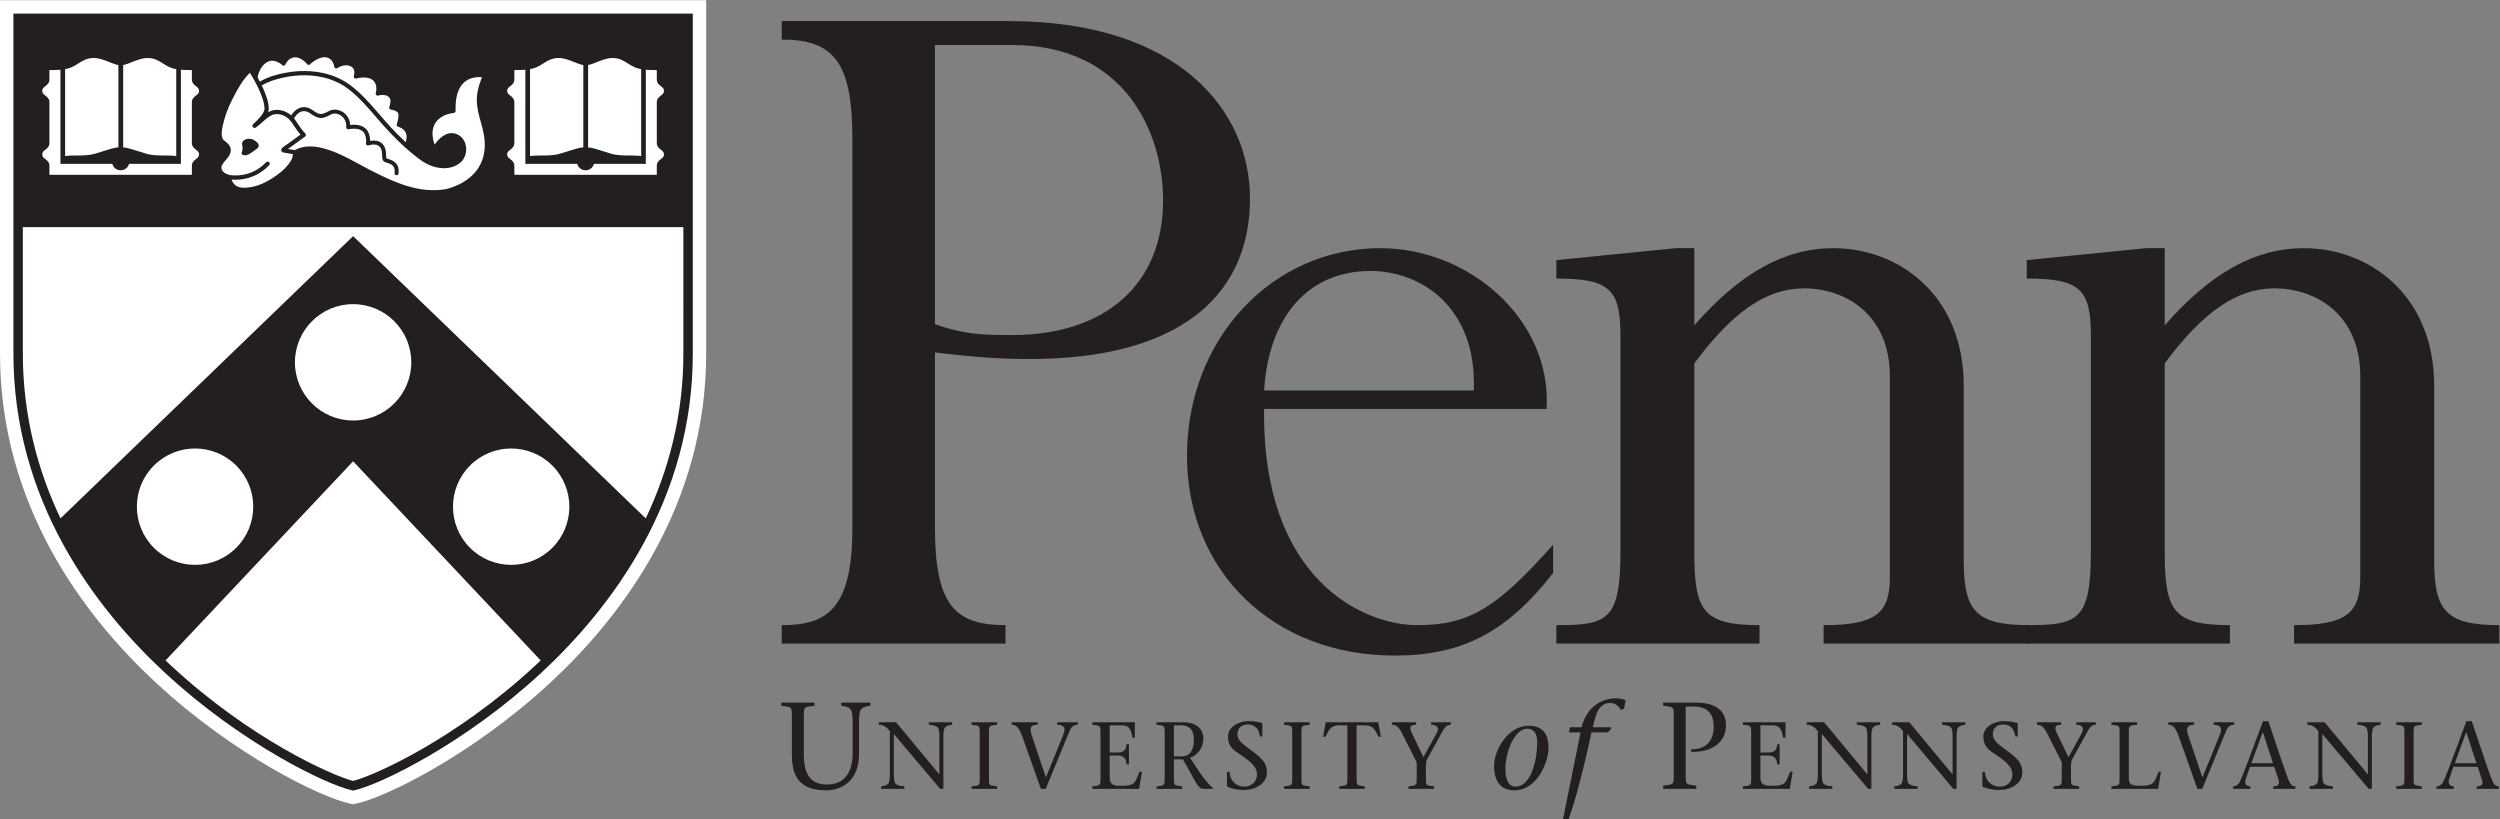 <?xml version="1.0" encoding="UTF-8" standalone="no"?>
<svg
   xmlns:dc="http://purl.org/dc/elements/1.1/"
   xmlns:cc="http://creativecommons.org/ns#"
   xmlns:rdf="http://www.w3.org/1999/02/22-rdf-syntax-ns#"
   xmlns:svg="http://www.w3.org/2000/svg"
   xmlns="http://www.w3.org/2000/svg"
   xmlns:sodipodi="http://sodipodi.sourceforge.net/DTD/sodipodi-0.dtd"
   xmlns:inkscape="http://www.inkscape.org/namespaces/inkscape"
   version="1.1"
   id="svg2"
   xml:space="preserve"
   width="750.051"
   height="245.805"
   viewBox="0 0 750.051 245.805"
   sodipodi:docname="UniversityofPennsylvania_FullLogo_CMYK_mono.ai"><rect x="0" y="0" width="750.051" height="245.805" fill="#808080" stroke="none"/><defs
     id="defs6"><clipPath
       clipPathUnits="userSpaceOnUse"
       id="clipPath18"><path
         d="M 0,184.354 H 562.538 V 0 H 0 Z"
         id="path16" /></clipPath></defs><sodipodi:namedview
     pagecolor="#ffffff"
     bordercolor="#666666"
     borderopacity="1"
     objecttolerance="10"
     gridtolerance="10"
     guidetolerance="10"
     inkscape:pageopacity="0"
     inkscape:pageshadow="2"
     inkscape:window-width="640"
     inkscape:window-height="480"
     id="namedview4" /><g
     id="g10"
     inkscape:groupmode="layer"
     inkscape:label="UniversityofPennsylvania_FullLogo_CMYK_mono"
     transform="matrix(1.333,0,0,-1.333,0,245.805)"><g
       id="g12"><g
         id="g14"
         clip-path="url(#clipPath18)"><g
           id="g20"
           transform="translate(210.425,65.948)"><path
             d="m 0,0 c 0,-17.36 4.157,-22.25 15.894,-22.25 v -4.159 h -50.372 v 4.159 c 9.782,0 15.895,3.18 15.895,21.763 v 87.782 c 0,17.118 -4.157,22.252 -15.895,22.252 v 4.158 h 51.105 c 38.637,0 54.285,-20.54 54.285,-39.858 0,-23.23 -17.606,-36.19 -49.394,-36.19 -6.113,0 -11.248,0.245 -21.518,1.468 z m 0,45.482 c 6.358,-2.2 10.026,-2.445 17.361,-2.445 20.785,0 33.991,11.248 33.991,30.321 0,14.916 -8.316,34.967 -33.991,34.967 H 0 Z"
             style="fill:#231f20;fill-opacity:1;fill-rule:nonzero;stroke:none"
             id="path22" /></g><g
           id="g24"
           transform="translate(284.515,92.357)"><path
             d="m 0,0 c -0.488,-38.881 22.742,-48.659 34.479,-48.659 11.984,0 18.095,4.154 30.568,18.096 v -6.36 c -10.515,-13.45 -20.541,-18.583 -35.701,-18.583 -27.145,0 -46.705,18.826 -46.705,44.992 0,26.163 19.072,46.704 43.524,46.704 C 46.218,36.19 64.801,20.051 63.579,0 Z M 47.192,4.158 C 47.929,23.23 34.97,31.055 23.964,31.055 9.54,31.055 0.979,20.295 0,4.158 Z"
             style="fill:#231f20;fill-opacity:1;fill-rule:nonzero;stroke:none"
             id="path26" /></g><g
           id="g28"
           transform="translate(441.984,58.37)"><path
             d="m 0,0 c 0,-11.249 2.451,-14.672 14.674,-14.672 v -4.159 h -46.216 v 4.159 c 11.737,0 14.917,2.689 14.917,10.758 v 45.238 c 0,13.937 -10.026,19.805 -19.319,19.805 -8.555,0 -16.137,-5.378 -24.694,-16.871 V 1.954 c 0,-13.203 1.708,-16.626 14.672,-16.626 v -4.159 h -45.727 v 4.159 c 11.493,0 14.427,0.979 14.427,16.626 v 48.661 c 0,10.514 -2.691,12.716 -14.427,12.716 v 4.156 l 26.896,2.69 h 4.159 V 52.815 c 10.27,11.738 20.296,17.362 31.299,17.362 C -14.91,70.177 0,59.907 0,39.123 Z"
             style="fill:#231f20;fill-opacity:1;fill-rule:nonzero;stroke:none"
             id="path30" /></g><g
           id="g32"
           transform="translate(547.866,58.37)"><path
             d="m 0,0 c 0,-11.249 2.444,-14.672 14.671,-14.672 v -4.159 h -46.214 v 4.159 c 11.735,0 14.911,2.689 14.911,10.758 v 45.238 c 0,13.937 -10.022,19.805 -19.312,19.805 -8.562,0 -16.14,-5.378 -24.701,-16.871 V 1.954 c 0,-13.203 1.715,-16.626 14.672,-16.626 v -4.159 H -91.7 v 4.159 c 11.493,0 14.43,0.979 14.43,16.626 v 48.661 c 0,10.514 -2.689,12.716 -14.43,12.716 v 4.156 l 26.9,2.69 h 4.155 V 52.815 c 10.27,11.738 20.298,17.362 31.299,17.362 C -14.917,70.177 0,59.907 0,39.123 Z"
             style="fill:#231f20;fill-opacity:1;fill-rule:nonzero;stroke:none"
             id="path34" /></g><g
           id="g36"
           transform="translate(180.917,14.674)"><path
             d="m 0,0 c 0,-3.882 1.054,-6.851 5.188,-6.851 3.8,0 5.798,2.552 5.798,6.992 v 7.71 c 0,0.582 -0.112,1.052 -0.168,1.499 -0.138,0.999 -1.081,1.387 -2.384,1.523 v 0.724 H 14.98 V 10.873 C 13.648,10.737 12.732,10.349 12.594,9.35 12.539,8.903 12.428,8.433 12.428,7.851 V 0.029 c 0,-5.963 -3.801,-8.185 -7.379,-8.185 -5.909,0 -7.739,2.999 -7.739,8.015 v 8.268 c 0,2.581 0.111,2.441 -2.387,2.746 v 0.724 H 2.386 V 10.873 C -0.111,10.568 0,10.708 0,8.127 Z"
             style="fill:#231f20;fill-opacity:1;fill-rule:nonzero;stroke:none"
             id="path38" /></g><g
           id="g40"
           transform="translate(211.602,6.853)"><path
             d="M 0,0 C -3.404,4.022 -6.936,8.238 -10.424,12.348 V 2.887 c 0,-0.447 0.086,-0.81 0.128,-1.153 0.107,-0.772 0.835,-1.073 2.248,-1.176 V 0 h -5.245 v 0.558 c 1.028,0.103 1.734,0.404 1.841,1.176 0.043,0.343 0.129,0.706 0.129,1.153 v 10.085 c -0.6,0.767 -1.263,1.453 -2.483,1.453 v 0.557 h 3.895 c 3.189,-3.874 6.507,-7.813 9.696,-11.686 h 0.042 v 8.796 c 0,0.45 -0.085,0.813 -0.127,1.156 -0.108,0.773 -0.835,1.069 -2.248,1.177 v 0.557 H 2.696 V 14.425 C 1.689,14.317 0.962,14.021 0.856,13.248 0.812,12.905 0.728,12.542 0.728,12.092 V 0 Z"
             style="fill:#231f20;fill-opacity:1;fill-rule:nonzero;stroke:none"
             id="path42" /></g><g
           id="g44"
           transform="translate(222.583,9.529)"><path
             d="m 0,0 c 0,-1.99 -0.086,-1.883 1.84,-2.118 v -0.558 h -5.758 v 0.558 c 1.926,0.235 1.842,0.128 1.842,2.118 v 9.631 c 0,1.99 0.084,1.883 -1.842,2.118 v 0.558 H 1.84 V 11.749 C -0.086,11.514 0,11.621 0,9.631 Z"
             style="fill:#231f20;fill-opacity:1;fill-rule:nonzero;stroke:none"
             id="path46" /></g><g
           id="g48"
           transform="translate(233.542,21.278)"><path
             d="m 0,0 c -1.178,0 -2.034,-0.343 -1.328,-2.396 0.835,-2.527 2.077,-6.206 3.191,-9.46 1.367,3.275 2.675,6.57 4.002,9.845 C 6.4,-0.665 5.844,0 4.387,0 V 0.558 H 9.011 V 0 C 8.39,0 7.684,-0.215 7.233,-1.284 5.436,-5.67 3.618,-10.039 1.818,-14.425 H 0.727 c -1.304,3.7 -2.761,7.834 -4.066,11.472 C -4.131,-0.665 -4.795,0 -5.821,0 V 0.558 H 0 Z"
             style="fill:#231f20;fill-opacity:1;fill-rule:nonzero;stroke:none"
             id="path50" /></g><g
           id="g52"
           transform="translate(245.849,7.411)"><path
             d="m 0,0 c 1.926,0.235 1.839,0.128 1.839,2.118 v 9.631 c 0,1.99 0.087,1.883 -1.839,2.118 v 0.558 H 9.567 V 10.977 H 9.012 C 8.796,12.563 8.369,13.739 6.827,13.739 H 3.916 v -6.12 h 1.799 c 1.349,0 1.927,0.532 1.969,1.862 H 8.24 V 4.923 H 7.684 C 7.642,6.182 7.149,6.934 5.715,6.934 H 3.916 v -4.84 c 0,-1.818 0.835,-1.966 2.761,-1.966 3.104,0 2.954,0.875 3.939,3.167 h 0.556 L 10.53,-0.558 H 0 Z"
             style="fill:#231f20;fill-opacity:1;fill-rule:nonzero;stroke:none"
             id="path54" /></g><g
           id="g56"
           transform="translate(260.297,21.835)"><path
             d="m 0,0 h 6.229 c 2.161,0 4.324,-1.136 4.324,-3.639 0,-2.205 -1.349,-3.724 -2.996,-4.369 l 2.097,-3.187 c 1.07,-1.562 2.269,-3.061 3.015,-3.511 v -0.276 h -2.203 c -1.262,0 -1.947,2.333 -4.537,6.636 H 3.916 v -3.961 c 0,-1.99 -0.085,-1.882 1.841,-2.118 v -0.557 H 0 v 0.557 c 1.926,0.236 1.839,0.128 1.839,2.118 v 9.631 c 0,1.99 0.087,1.883 -1.839,2.118 z m 3.916,-7.665 h 1.778 c 1.863,0 2.719,1.413 2.719,3.832 0,2.334 -1.286,3.147 -2.848,3.147 H 3.916 Z"
             style="fill:#231f20;fill-opacity:1;fill-rule:nonzero;stroke:none"
             id="path58" /></g><g
           id="g60"
           transform="translate(283.565,18.647)"><path
             d="m 0,0 c -0.173,1.495 -0.987,2.697 -2.698,2.697 -1.243,0 -2.355,-0.644 -2.355,-2.226 0,-1.499 1.499,-2.4 3.64,-4.006 2.267,-1.689 2.995,-2.778 2.995,-4.559 0,-2.544 -2.612,-3.956 -5.181,-3.956 -1.368,0 -2.546,0.256 -3.658,0.682 -0.086,0.045 -0.152,0.132 -0.152,0.301 v 3.081 h 0.558 c 0.235,-2.375 1.798,-3.317 3.447,-3.317 1.52,0 2.759,1.157 2.759,2.718 0,1.392 -0.749,2.527 -3.96,4.646 -1.155,0.772 -2.588,1.606 -2.588,3.939 0,1.925 2.14,3.444 4.601,3.444 0.92,0 2.141,-0.107 2.996,-0.404 C 0.533,2.994 0.552,2.912 0.552,2.805 V 0 Z"
             style="fill:#231f20;fill-opacity:1;fill-rule:nonzero;stroke:none"
             id="path62" /></g><g
           id="g64"
           transform="translate(292.919,9.529)"><path
             d="m 0,0 c 0,-1.99 -0.089,-1.883 1.838,-2.118 v -0.558 h -5.757 v 0.558 c 1.928,0.235 1.841,0.128 1.841,2.118 v 9.631 c 0,1.99 0.087,1.883 -1.841,2.118 v 0.558 H 1.838 V 11.749 C -0.089,11.514 0,11.621 0,9.631 Z"
             style="fill:#231f20;fill-opacity:1;fill-rule:nonzero;stroke:none"
             id="path66" /></g><g
           id="g68"
           transform="translate(305.333,9.529)"><path
             d="M 0,0 C 0,-1.99 -0.087,-1.883 1.842,-2.118 V -2.676 H -3.92 v 0.558 c 1.928,0.235 1.841,0.128 1.841,2.118 v 11.621 h -1.924 c -1.862,0 -2.292,-1.177 -2.998,-2.59 h -0.537 l 0.579,3.276 H 4.88 L 5.459,9.031 H 4.922 c -0.706,1.413 -1.135,2.59 -2.998,2.59 H 0 Z"
             style="fill:#231f20;fill-opacity:1;fill-rule:nonzero;stroke:none"
             id="path70" /></g><g
           id="g72"
           transform="translate(317.019,7.411)"><path
             d="m 0,0 c 1.925,0.235 1.842,0.128 1.842,2.118 v 3.296 l -3.301,6.528 c -0.704,1.392 -1.304,1.925 -2.287,1.925 v 0.558 h 5.457 v -0.558 c -1.624,0 -1.476,-0.813 -0.943,-1.925 L 3.362,6.57 6.313,11.942 c 0.728,1.306 0.043,1.925 -1.221,1.925 v 0.558 h 4.41 v -0.558 c -0.598,0 -1.178,-0.276 -1.755,-1.304 L 4.176,6.079 C 3.961,5.649 3.916,5.051 3.916,4.514 V 2.118 C 3.916,0.128 3.832,0.235 5.758,0 V -0.558 H 0 Z"
             style="fill:#231f20;fill-opacity:1;fill-rule:nonzero;stroke:none"
             id="path74" /></g><g
           id="g76"
           transform="translate(336.266,11.982)"><path
             d="m 0,0 c 0,3.634 3.136,9.073 7.769,9.073 3.691,0 4.493,-2.499 4.493,-4.993 0,-3.052 -2.441,-9.544 -7.739,-9.544 C 0.971,-5.464 0,-2.605 0,0 m 9.71,5.41 c 0,2.887 -1.747,2.998 -2.189,2.998 -2.998,0 -4.968,-5.381 -4.968,-8.99 0,-1.441 0.254,-4.047 2.304,-4.047 3.164,0 4.853,5.215 4.853,10.039"
             style="fill:#231f20;fill-opacity:1;fill-rule:nonzero;stroke:none"
             id="path78" /></g><g
           id="g80"
           transform="translate(362.482,20.138)"><path
             d="m 0,0 -0.666,-0.582 h -3.633 c -1.359,-6.6 -3.582,-15.396 -5.159,-19.612 h -1.252 l 3.969,19.612 h -2.634 l 0.247,1.164 h 2.611 c 1.47,5.909 6.352,6.521 7.517,6.521 0.634,0 1.968,-0.112 2.385,-0.499 L 3.051,4.773 2.357,4.439 C 1.971,5.187 1.082,6.05 -0.083,6.05 -1.747,6.05 -2.994,4.91 -3.664,1.916 L -3.965,0.582 h 4.076 z"
             style="fill:#231f20;fill-opacity:1;fill-rule:nonzero;stroke:none"
             id="path82" /></g><g
           id="g84"
           transform="translate(379.405,10.318)"><path
             d="M 0,0 C 0,-2.577 -0.111,-2.44 2.383,-2.746 V -3.465 H -5.08 v 0.719 c 2.499,0.306 2.387,0.169 2.387,2.746 v 12.483 c 0,2.581 0.112,2.442 -2.387,2.746 v 0.724 h 7.268 c 4.606,0 6.88,-1.83 6.88,-5.162 0,-3.994 -3.604,-6.157 -7.85,-5.906 v 0.553 c 3.469,-0.053 5.075,2.024 5.075,5.076 0,3.109 -1.495,4.55 -4.604,4.55 H 0 Z"
             style="fill:#231f20;fill-opacity:1;fill-rule:nonzero;stroke:none"
             id="path86" /></g><g
           id="g88"
           transform="translate(392.297,7.411)"><path
             d="m 0,0 c 1.931,0.235 1.844,0.128 1.844,2.118 v 9.631 c 0,1.99 0.087,1.883 -1.844,2.118 v 0.558 H 9.569 V 10.977 H 9.012 C 8.798,12.563 8.371,13.739 6.831,13.739 H 3.92 v -6.12 h 1.797 c 1.349,0 1.929,0.532 1.969,1.862 H 8.244 V 4.923 H 7.686 C 7.646,6.182 7.148,6.934 5.717,6.934 H 3.92 v -4.84 c 0,-1.818 0.835,-1.966 2.76,-1.966 3.103,0 2.955,0.875 3.938,3.167 h 0.559 L 10.531,-0.558 H 0 Z"
             style="fill:#231f20;fill-opacity:1;fill-rule:nonzero;stroke:none"
             id="path90" /></g><g
           id="g92"
           transform="translate(420.467,6.853)"><path
             d="M 0,0 C -3.404,4.022 -6.936,8.238 -10.424,12.348 V 2.887 c 0,-0.447 0.087,-0.81 0.129,-1.153 0.106,-0.772 0.833,-1.073 2.245,-1.176 V 0 h -5.239 v 0.558 c 1.023,0.103 1.729,0.404 1.838,1.176 0.044,0.343 0.126,0.706 0.126,1.153 v 10.085 c -0.598,0.767 -1.258,1.453 -2.482,1.453 v 0.557 h 3.895 C -6.72,11.108 -3.404,7.169 -0.216,3.296 h 0.047 v 8.796 c 0,0.45 -0.087,0.813 -0.129,1.156 -0.108,0.773 -0.834,1.069 -2.25,1.177 v 0.557 H 2.695 V 14.425 C 1.693,14.317 0.962,14.021 0.858,13.248 0.812,12.905 0.725,12.542 0.725,12.092 V 0 Z"
             style="fill:#231f20;fill-opacity:1;fill-rule:nonzero;stroke:none"
             id="path94" /></g><g
           id="g96"
           transform="translate(439.644,6.853)"><path
             d="M 0,0 C -3.401,4.022 -6.933,8.238 -10.424,12.348 V 2.887 c 0,-0.447 0.087,-0.81 0.129,-1.153 0.108,-0.772 0.834,-1.073 2.246,-1.176 V 0 h -5.239 v 0.558 c 1.023,0.103 1.729,0.404 1.837,1.176 0.047,0.343 0.129,0.706 0.129,1.153 v 10.085 c -0.601,0.767 -1.26,1.453 -2.483,1.453 v 0.557 h 3.896 c 3.19,-3.874 6.508,-7.813 9.694,-11.686 h 0.046 v 8.796 c 0,0.45 -0.087,0.813 -0.129,1.156 -0.105,0.773 -0.833,1.069 -2.25,1.177 v 0.557 H 2.696 V 14.425 C 1.694,14.317 0.963,14.021 0.858,13.248 0.814,12.905 0.728,12.542 0.728,12.092 V 0 Z"
             style="fill:#231f20;fill-opacity:1;fill-rule:nonzero;stroke:none"
             id="path98" /></g><g
           id="g100"
           transform="translate(453.578,18.647)"><path
             d="m 0,0 c -0.17,1.495 -0.983,2.697 -2.698,2.697 -1.238,0 -2.354,-0.644 -2.354,-2.226 0,-1.499 1.499,-2.4 3.639,-4.006 2.271,-1.689 2.998,-2.778 2.998,-4.559 0,-2.544 -2.608,-3.956 -5.178,-3.956 -1.372,0 -2.548,0.256 -3.664,0.682 -0.083,0.045 -0.148,0.132 -0.148,0.301 v 3.081 h 0.558 c 0.235,-2.375 1.795,-3.317 3.445,-3.317 1.517,0 2.76,1.157 2.76,2.718 0,1.392 -0.746,2.527 -3.96,4.646 -1.156,0.772 -2.589,1.606 -2.589,3.939 0,1.925 2.139,3.444 4.6,3.444 0.922,0 2.145,-0.107 2.998,-0.404 C 0.536,2.994 0.558,2.912 0.558,2.805 V 0 Z"
             style="fill:#231f20;fill-opacity:1;fill-rule:nonzero;stroke:none"
             id="path102" /></g><g
           id="g104"
           transform="translate(462.204,7.411)"><path
             d="m 0,0 c 1.929,0.235 1.842,0.128 1.842,2.118 v 3.296 l -3.296,6.528 c -0.707,1.392 -1.305,1.925 -2.292,1.925 v 0.558 h 5.461 v -0.558 c -1.628,0 -1.48,-0.813 -0.944,-1.925 L 3.362,6.57 6.313,11.942 c 0.728,1.306 0.047,1.925 -1.217,1.925 v 0.558 h 4.411 v -0.558 c -0.603,0 -1.183,-0.276 -1.755,-1.304 L 4.176,6.079 C 3.96,5.649 3.918,5.051 3.918,4.514 V 2.118 C 3.918,0.128 3.831,0.235 5.758,0 V -0.558 H 0 Z"
             style="fill:#231f20;fill-opacity:1;fill-rule:nonzero;stroke:none"
             id="path106" /></g><g
           id="g108"
           transform="translate(475.216,7.411)"><path
             d="m 0,0 c 1.929,0.235 1.842,0.128 1.842,2.118 v 9.631 c 0,1.99 0.087,1.883 -1.842,2.118 v 0.558 H 5.762 V 13.867 C 3.834,13.632 3.92,13.739 3.92,11.749 V 1.775 c 0,-1.499 0.833,-1.647 2.738,-1.647 3.105,0 2.978,0.875 3.961,3.167 h 0.537 L 10.511,-0.558 H 0 Z"
             style="fill:#231f20;fill-opacity:1;fill-rule:nonzero;stroke:none"
             id="path110" /></g><g
           id="g112"
           transform="translate(493.842,21.278)"><path
             d="m 0,0 c -1.178,0 -2.036,-0.343 -1.33,-2.396 0.837,-2.527 2.076,-6.206 3.192,-9.46 1.367,3.275 2.675,6.57 4.001,9.845 C 6.4,-0.665 5.844,0 4.385,0 V 0.558 H 9.012 V 0 C 8.392,0 7.682,-0.215 7.235,-1.284 5.434,-5.67 3.617,-10.039 1.816,-14.425 H 0.728 c -1.307,3.7 -2.764,7.834 -4.069,11.472 C -4.134,-0.665 -4.796,0 -5.823,0 V 0.558 H 0 Z"
             style="fill:#231f20;fill-opacity:1;fill-rule:nonzero;stroke:none"
             id="path114" /></g><g
           id="g116"
           transform="translate(506.403,11.817)"><path
             d="m 0,0 -0.983,-2.866 c -0.28,-0.834 0.129,-1.54 1.07,-1.54 v -0.558 h -3.896 v 0.558 c 0.58,0 1.2,0.363 1.542,1.069 0.922,1.883 3.423,8.883 5.2,13.611 H 4.134 C 5.588,5.972 7.772,-0.619 8.5,-2.523 8.969,-3.726 9.313,-4.406 10.233,-4.406 V -4.964 H 5.245 v 0.558 c 1.35,0 1.479,0.706 1.136,1.647 L 5.459,0 Z M 5.182,0.813 2.911,7.771 H 2.871 L 0.323,0.813 Z"
             style="fill:#231f20;fill-opacity:1;fill-rule:nonzero;stroke:none"
             id="path118" /></g><g
           id="g120"
           transform="translate(533.118,6.853)"><path
             d="M 0,0 C -3.402,4.022 -6.937,8.238 -10.424,12.348 V 2.887 c 0,-0.447 0.082,-0.81 0.129,-1.153 0.107,-0.772 0.833,-1.073 2.245,-1.176 V 0 h -5.243 v 0.558 c 1.027,0.103 1.733,0.404 1.842,1.176 0.042,0.343 0.129,0.706 0.129,1.153 v 10.085 c -0.601,0.767 -1.265,1.453 -2.483,1.453 v 0.557 h 3.895 c 3.186,-3.874 6.508,-7.813 9.694,-11.686 h 0.042 v 8.796 c 0,0.45 -0.082,0.813 -0.129,1.156 -0.105,0.773 -0.833,1.069 -2.245,1.177 v 0.557 H 2.696 V 14.425 C 1.689,14.317 0.962,14.021 0.854,13.248 0.814,12.905 0.728,12.542 0.728,12.092 V 0 Z"
             style="fill:#231f20;fill-opacity:1;fill-rule:nonzero;stroke:none"
             id="path122" /></g><g
           id="g124"
           transform="translate(543.239,9.529)"><path
             d="m 0,0 c 0,-1.99 -0.082,-1.883 1.842,-2.118 v -0.558 h -5.755 v 0.558 c 1.924,0.235 1.842,0.128 1.842,2.118 v 9.631 c 0,1.99 0.082,1.883 -1.842,2.118 v 0.558 H 1.842 V 11.749 C -0.082,11.514 0,11.621 0,9.631 Z"
             style="fill:#231f20;fill-opacity:1;fill-rule:nonzero;stroke:none"
             id="path126" /></g><g
           id="g128"
           transform="translate(552.189,11.817)"><path
             d="m 0,0 -0.987,-2.866 c -0.277,-0.834 0.127,-1.54 1.072,-1.54 v -0.558 h -3.897 v 0.558 c 0.578,0 1.197,0.363 1.54,1.069 0.921,1.883 3.427,8.883 5.203,13.611 H 4.13 C 5.587,5.972 7.767,-0.619 8.498,-2.523 8.97,-3.726 9.308,-4.406 10.228,-4.406 V -4.964 H 5.244 v 0.558 c 1.347,0 1.474,0.706 1.131,1.647 L 5.46,0 Z M 5.179,0.813 2.912,7.771 H 2.865 L 0.322,0.813 Z"
             style="fill:#231f20;fill-opacity:1;fill-rule:nonzero;stroke:none"
             id="path130" /></g><g
           id="g132"
           transform="translate(158.943,184.354)"><path
             d="m 0,0 h -158.943 c 0,0 0.001,-78.813 0.001,-79.23 -0.106,-34.491 19.007,-59.471 35.06,-74.355 17.654,-16.367 37.117,-25.805 43.621,-27.222 l 0.789,-0.17 0.797,0.171 c 6.497,1.416 25.959,10.854 43.613,27.221 16.054,14.884 35.166,39.864 35.061,74.353 C -0.003,-78.245 0,0 0,0"
             style="fill:#ffffff;fill-opacity:1;fill-rule:nonzero;stroke:none"
             id="path134" /></g><g
           id="g136"
           transform="translate(4.019,180.169)"><path
             d="m 0,0 c 0,0 0.21,-46.044 -0.009,-45.823 l 150.93,-10e-4 V 0 Z m 40.501,-28.988 h 0.001 c 0.232,-0.181 0.473,-0.369 0.643,-0.62 0.18,-0.268 0.272,-0.582 0.265,-0.921 0.007,-0.325 -0.085,-0.639 -0.265,-0.907 -0.17,-0.251 -0.41,-0.439 -0.643,-0.621 -0.361,-0.281 -0.701,-0.547 -0.701,-1.009 v -2.823 l -16.665,0.001 -16.665,-0.001 v 2.823 c 0,0.462 -0.341,0.728 -0.701,1.009 -0.232,0.182 -0.473,0.37 -0.643,0.621 -0.18,0.268 -0.272,0.582 -0.265,0.921 -0.007,0.325 0.085,0.639 0.265,0.907 0.17,0.251 0.411,0.439 0.643,0.62 0.361,0.282 0.701,0.548 0.701,1.01 v 9.213 c 0,0.462 -0.341,0.729 -0.701,1.01 -0.232,0.182 -0.473,0.37 -0.643,0.621 -0.18,0.268 -0.272,0.581 -0.265,0.921 -0.007,0.325 0.085,0.638 0.265,0.906 0.17,0.253 0.421,0.449 0.643,0.622 0.361,0.281 0.701,0.547 0.701,1.009 v 2.907 h 0.424 c 1.948,10e-4 3.657,0.044 4.848,0.554 0.486,0.207 0.934,0.489 1.411,0.789 1.021,0.642 2.179,1.369 3.91,1.369 1.389,0 2.679,-0.519 3.822,-0.98 0.807,-0.324 1.569,-0.63 2.138,-0.63 h 0.224 c 0.569,0 1.331,0.306 2.142,0.632 1.139,0.459 2.429,0.978 3.818,0.978 1.731,0 2.889,-0.727 3.913,-1.371 0.474,-0.298 0.922,-0.58 1.408,-0.787 1.191,-0.51 2.9,-0.553 4.848,-0.554 h 0.424 v -2.907 c 0,-0.462 0.34,-0.728 0.701,-1.01 0.221,-0.172 0.473,-0.368 0.643,-0.62 0.18,-0.269 0.272,-0.582 0.265,-0.921 0.007,-0.326 -0.085,-0.639 -0.265,-0.907 -0.17,-0.251 -0.41,-0.439 -0.643,-0.621 -0.361,-0.281 -0.701,-0.548 -0.701,-1.01 v -9.213 c 0,-0.462 0.34,-0.728 0.7,-1.01 m 63.777,-4.815 c -2.577,-4.122 -7.55,-5.13 -7.757,-5.17 -0.98,-0.173 -1.987,-0.261 -2.992,-0.261 h -0.002 c -5.194,0 -9.995,2.26 -14.865,4.778 -0.548,0.284 -1.157,0.617 -1.813,0.976 -3.108,1.701 -7.447,4.076 -11.119,4.076 -1.068,0 -2.08,-0.201 -2.988,-0.678 l -0.151,-0.08 -0.009,-0.17 c -0.025,-0.479 -0.117,-0.934 -0.272,-1.353 -0.585,-1.566 -2.499,-3.232 -3.432,-3.895 -2.137,-1.537 -4.763,-3.108 -8.037,-3.108 -0.49,0 -0.944,0.07 -1.349,0.208 -0.588,0.2 -1.093,0.556 -1.461,1.03 -0.179,0.23 -0.33,0.492 -0.449,0.778 -0.095,0.227 -0.153,0.451 -0.188,0.728 l -0.026,0.192 -0.186,0.056 c -1.268,0.38 -2.025,1.21 -2.025,2.22 0,0.76 0.561,1.425 1.105,2.068 0.846,1.002 1.577,1.867 0.385,2.998 -0.112,0.105 -0.242,0.202 -0.369,0.296 -0.173,0.128 -0.337,0.249 -0.485,0.408 -1.046,1.123 -0.428,3.454 -0.059,4.846 l 0.04,0.151 c 0.402,1.525 1.017,3.103 1.881,4.822 1.171,2.328 2.586,4.952 4.57,6.611 0.039,0.033 0.09,0.047 0.142,0.04 0.05,-0.008 0.096,-0.036 0.124,-0.079 0.04,-0.061 0.256,-0.394 0.567,-0.913 l 0.334,-0.557 0.206,0.617 c 0.551,1.647 1.461,2.713 2.704,3.168 1.332,0.49 2.573,-0.196 3.194,-0.648 l 0.261,-0.191 0.169,0.276 c 0.398,0.647 1.13,1.43 2.359,1.486 1.348,0.06 2.448,-0.86 2.982,-1.416 l 0.192,-0.201 0.215,0.179 c 0.603,0.504 2.176,1.652 3.756,1.439 1.494,-0.201 2.065,-1.505 2.24,-2.055 l 0.106,-0.332 0.312,0.154 c 0.704,0.349 2.075,0.809 3.363,-0.006 0.827,-0.525 0.925,-1.42 0.862,-2.08 l -0.036,-0.388 0.384,0.065 c 0.968,0.164 2.751,0.275 3.809,-0.805 0.832,-0.851 0.886,-1.951 0.786,-2.725 l -0.049,-0.38 0.381,0.045 c 0.85,0.1 1.991,0.019 2.606,-0.935 0.417,-0.647 0.254,-1.561 0.12,-2.047 l -0.082,-0.298 0.3,-0.073 c 0.494,-0.12 1.362,-0.428 1.62,-1.138 0.192,-0.527 0.13,-1.407 -0.169,-2.416 l -0.077,-0.259 0.251,-0.103 c 0.428,-0.176 1.213,-0.596 1.636,-1.433 0.415,-0.82 0.396,-1.839 -0.056,-3.028 l -0.073,-0.193 0.154,-0.137 c 1.108,-0.983 2.223,-1.885 3.317,-2.68 2.22,-1.614 5.68,-2.47 8.031,-0.537 0.888,0.73 1.283,2.063 0.983,3.317 -0.267,1.11 -1.001,1.875 -2.011,2.099 -1.775,0.39 -3.184,-1.297 -4.328,-2.999 -0.037,-0.056 -0.101,-0.085 -0.167,-0.079 -0.066,0.006 -0.123,0.048 -0.149,0.109 -1.052,2.516 -1.103,4.604 -0.153,6.206 0.807,1.359 2.36,2.312 4.263,2.615 l 0.255,0.041 -0.003,0.258 c -0.034,2.98 0.68,5.152 2.121,6.456 0.875,0.793 2.485,1.661 5.183,1.297 0.055,-0.007 0.105,-0.041 0.133,-0.088 0.027,-0.049 0.031,-0.108 0.01,-0.16 -1.982,-4.774 -1.492,-6.562 -0.415,-10.483 0.094,-0.345 0.193,-0.706 0.294,-1.086 v 10e-4 c 0.996,-3.716 0.692,-6.894 -0.904,-9.447 m 40.864,4.815 v 0 c 0.233,-0.181 0.473,-0.369 0.643,-0.62 0.18,-0.268 0.272,-0.582 0.265,-0.921 0.007,-0.325 -0.085,-0.639 -0.265,-0.907 -0.17,-0.251 -0.41,-0.439 -0.643,-0.621 -0.361,-0.281 -0.701,-0.547 -0.701,-1.009 v -2.823 l -16.665,0.001 -16.665,-0.001 v 2.823 c 0,0.462 -0.34,0.728 -0.7,1.009 -0.234,0.182 -0.474,0.37 -0.643,0.621 -0.182,0.268 -0.273,0.582 -0.266,0.921 -0.007,0.325 0.084,0.639 0.266,0.907 0.169,0.251 0.41,0.439 0.643,0.62 0.36,0.282 0.7,0.548 0.7,1.01 v 9.213 c 0,0.462 -0.34,0.729 -0.7,1.01 -0.234,0.182 -0.474,0.37 -0.643,0.621 -0.182,0.268 -0.273,0.581 -0.266,0.921 -0.007,0.325 0.084,0.638 0.266,0.906 0.169,0.253 0.42,0.449 0.643,0.622 0.36,0.281 0.7,0.547 0.7,1.009 v 2.907 h 0.424 c 1.948,10e-4 3.658,0.044 4.848,0.554 0.486,0.207 0.934,0.489 1.412,0.789 1.02,0.642 2.178,1.369 3.909,1.369 1.389,0 2.679,-0.519 3.822,-0.98 0.807,-0.324 1.569,-0.63 2.138,-0.63 h 0.225 c 0.568,0 1.33,0.306 2.142,0.632 1.137,0.459 2.429,0.978 3.817,0.978 1.732,0 2.889,-0.727 3.913,-1.371 0.474,-0.298 0.922,-0.58 1.408,-0.787 1.19,-0.51 2.9,-0.553 4.849,-0.554 h 0.423 v -2.907 c 0,-0.462 0.34,-0.728 0.701,-1.01 0.221,-0.172 0.473,-0.368 0.643,-0.62 0.18,-0.269 0.272,-0.582 0.265,-0.921 0.007,-0.326 -0.085,-0.639 -0.265,-0.907 -0.17,-0.251 -0.41,-0.439 -0.643,-0.621 -0.361,-0.281 -0.701,-0.548 -0.701,-1.01 v -9.213 c 0,-0.462 0.34,-0.728 0.701,-1.01"
             style="fill:#231f20;fill-opacity:1;fill-rule:nonzero;stroke:none"
             id="path138" /></g><g
           id="g140"
           transform="translate(56.012,153.165)"><path
             d="m 0,0 c 0.528,0 1.032,-0.137 1.528,-0.547 0.165,-0.136 0.316,-0.273 0.45,-0.4 0.346,-0.33 0.325,-0.887 -0.047,-1.189 -0.374,-0.304 -0.8,-0.607 -1.066,-0.79 -0.615,-0.421 -1.668,-1.192 -2.399,-0.586 -0.37,0.307 0.362,0.806 0.042,2.075 C -1.744,-0.444 -0.762,0 0,0"
             style="fill:#231f20;fill-opacity:1;fill-rule:nonzero;stroke:none"
             id="path142" /></g><g
           id="g144"
           transform="translate(97.548,140.635)"><path
             d="m 0,0 c -5.202,0 -10.076,2.264 -15.004,4.812 -0.555,0.287 -1.169,0.623 -1.819,0.979 -3.971,2.173 -9.934,5.437 -13.825,3.396 -0.026,-0.511 -0.124,-0.995 -0.291,-1.442 -0.61,-1.635 -2.58,-3.354 -3.537,-4.034 -2.174,-1.565 -4.852,-3.165 -8.212,-3.165 -0.522,0 -1.009,0.076 -1.445,0.224 -0.643,0.219 -1.197,0.609 -1.601,1.13 -0.195,0.251 -0.36,0.536 -0.489,0.847 -0.114,0.273 -0.173,0.531 -0.21,0.804 -1.389,0.416 -2.238,1.355 -2.238,2.507 0,0.869 0.597,1.577 1.175,2.261 0.943,1.115 1.353,1.691 0.408,2.587 -0.098,0.093 -0.215,0.18 -0.339,0.272 -0.177,0.131 -0.36,0.266 -0.528,0.447 -1.158,1.242 -0.514,3.673 -0.129,5.125 l 0.04,0.151 c 0.407,1.546 1.029,3.142 1.904,4.88 1.183,2.355 2.617,5.01 4.644,6.706 0.105,0.088 0.243,0.127 0.378,0.106 0.135,-0.02 0.255,-0.097 0.33,-0.211 0.071,-0.108 0.881,-1.353 1.729,-2.989 3.527,2.109 8.55,2.352 9.128,2.373 3.105,0.115 7.61,-0.373 11.447,-3.335 2.385,-1.84 4.352,-4.119 6.254,-6.323 0.497,-0.575 1.01,-1.17 1.522,-1.747 2.925,-3.295 5.702,-5.881 8.49,-7.908 C -0.089,6.905 3.219,6.072 5.447,7.904 6.249,8.563 6.604,9.775 6.329,10.92 6.09,11.916 5.44,12.599 4.544,12.797 2.945,13.15 1.617,11.542 0.53,9.923 0.432,9.777 0.26,9.697 0.085,9.714 c -0.176,0.016 -0.327,0.129 -0.396,0.292 -1.09,2.608 -1.136,4.786 -0.134,6.473 0.85,1.434 2.502,2.445 4.473,2.758 -0.035,3.07 0.711,5.316 2.219,6.681 0.923,0.835 2.612,1.752 5.424,1.373 0.147,-0.02 0.278,-0.107 0.352,-0.237 0.075,-0.129 0.085,-0.285 0.027,-0.423 -1.943,-4.68 -1.46,-6.437 -0.404,-10.285 0.095,-0.347 0.194,-0.71 0.297,-1.092 C 12.961,11.456 12.645,8.198 11.002,5.572 8.355,1.338 3.261,0.308 3.045,0.266 2.017,0.084 1.002,0 0,0 m -27.759,10.81 c 3.765,0 8.043,-2.342 11.397,-4.178 0.644,-0.353 1.254,-0.686 1.799,-0.968 5.724,-2.961 11.365,-5.528 17.433,-4.455 0.041,0.008 4.904,0.999 7.324,4.878 1.491,2.39 1.768,5.391 0.823,8.919 -0.102,0.38 -0.201,0.741 -0.296,1.087 -1.006,3.662 -1.577,5.747 0.203,10.31 C 8.849,26.536 7.595,25.845 6.891,25.207 5.531,23.977 4.893,21.833 4.997,18.834 5.005,18.583 4.818,18.367 4.566,18.341 2.704,18.147 1.138,17.269 0.379,15.99 -0.355,14.751 -0.396,13.147 0.257,11.211 1.182,12.473 2.748,14.176 4.751,13.733 6,13.458 6.938,12.49 7.261,11.144 7.619,9.65 7.136,8.051 6.056,7.164 3.434,5.008 -0.363,5.919 -2.782,7.678 c -2.844,2.068 -5.672,4.699 -8.643,8.046 -0.516,0.582 -1.033,1.18 -1.531,1.758 -1.871,2.168 -3.806,4.41 -6.114,6.19 -3.611,2.786 -7.878,3.242 -10.826,3.136 -2.006,-0.074 -6.034,-0.638 -8.733,-2.276 0.826,-1.72 1.573,-3.698 1.573,-5.223 0,-0.27 -0.054,-0.543 -0.15,-0.815 1.959,1.156 4.301,0.328 5.623,-1.108 0.292,-0.321 0.594,-0.779 0.943,-1.309 0.512,-0.777 1.093,-1.659 1.79,-2.33 0.103,-0.099 0.156,-0.24 0.145,-0.382 -0.01,-0.143 -0.085,-0.273 -0.201,-0.356 -0.012,-0.008 -1.254,-0.883 -3.008,-2.184 -0.236,-0.175 -0.488,-0.347 -0.711,-0.499 -0.042,-0.028 -0.085,-0.058 -0.131,-0.09 l 1.547,-0.262 c 1.063,0.589 2.23,0.836 3.45,0.836 m -13.533,16.574 c -1.679,-1.589 -2.936,-3.933 -3.992,-6.034 -0.843,-1.678 -1.443,-3.213 -1.833,-4.693 l -0.04,-0.152 c -0.29,-1.094 -0.893,-3.372 -0.096,-4.227 0.107,-0.115 0.248,-0.219 0.397,-0.33 0.142,-0.105 0.288,-0.213 0.427,-0.346 1.646,-1.559 0.502,-2.913 -0.334,-3.902 -0.488,-0.578 -0.949,-1.124 -0.949,-1.642 0,-1.158 1.4,-1.563 1.83,-1.661 0.205,-0.046 0.357,-0.222 0.372,-0.432 0.025,-0.335 0.061,-0.582 0.173,-0.85 0.096,-0.232 0.217,-0.443 0.36,-0.627 0.289,-0.372 0.687,-0.652 1.153,-0.81 0.337,-0.115 0.719,-0.173 1.136,-0.173 3.087,0 5.602,1.51 7.654,2.986 1.227,0.872 2.763,2.426 3.196,3.589 0.117,0.313 0.19,0.639 0.221,0.99 l -2.159,0.368 c -0.02,0.003 -0.039,0.007 -0.058,0.013 -0.226,0.068 -0.38,0.237 -0.413,0.452 -0.067,0.432 0.317,0.695 1.082,1.216 0.226,0.153 0.459,0.312 0.68,0.476 1.133,0.841 2.055,1.506 2.572,1.875 -0.598,0.669 -1.105,1.439 -1.527,2.079 -0.328,0.496 -0.61,0.926 -0.851,1.19 -1.07,1.164 -2.959,1.844 -4.492,0.891 -0.619,-0.385 -1.16,-0.864 -1.733,-1.371 -0.463,-0.41 -0.942,-0.833 -1.467,-1.204 -0.205,-0.145 -0.487,-0.107 -0.646,0.086 -0.16,0.193 -0.144,0.477 0.037,0.651 0.068,0.067 0.15,0.144 0.242,0.229 0.699,0.658 2.335,2.197 2.335,3.288 0,2.526 -2.42,6.682 -3.277,8.075"
             style="fill:#231f20;fill-opacity:1;fill-rule:nonzero;stroke:none"
             id="path146" /></g><g
           id="g148"
           transform="translate(53.015,143.948)"><path
             d="m 0,0 c -0.454,0 -0.914,0.028 -1.382,0.083 -0.263,0.031 -0.451,0.27 -0.42,0.533 0.031,0.263 0.269,0.451 0.533,0.419 2.184,-0.258 5.371,0.034 8.15,2.894 0.185,0.19 0.489,0.194 0.678,0.01 C 7.749,3.754 7.753,3.451 7.569,3.261 5.481,1.113 2.886,0 0,0"
             style="fill:#231f20;fill-opacity:1;fill-rule:nonzero;stroke:none"
             id="path150" /></g><g
           id="g152"
           transform="translate(91.489,151.144)"><path
             d="M 0,0 C -0.06,0 -0.121,0.012 -0.178,0.037 -0.406,0.136 -0.51,0.4 -0.411,0.627 0.09,1.78 0.159,2.734 -0.207,3.462 -0.699,4.446 -1.854,4.728 -1.866,4.731 -1.99,4.76 -2.098,4.842 -2.158,4.955 c -0.061,0.114 -0.071,0.248 -0.027,0.368 0.167,0.45 0.546,1.765 0.306,2.424 -0.205,0.566 -1.268,0.801 -1.625,0.839 -0.141,0.015 -0.267,0.096 -0.338,0.218 -0.073,0.122 -0.083,0.271 -0.029,0.401 0.15,0.358 0.457,1.412 0.093,1.979 -0.709,1.099 -2.57,0.566 -2.589,0.56 -0.16,-0.047 -0.333,-10e-4 -0.449,0.119 -0.116,0.119 -0.156,0.294 -0.102,0.453 0.004,0.016 0.538,1.698 -0.509,2.767 -1.224,1.25 -3.846,0.515 -3.873,0.507 -0.159,-0.045 -0.331,0 -0.446,0.12 -0.115,0.12 -0.156,0.292 -0.104,0.45 0.018,0.058 0.449,1.45 -0.488,2.045 -1.492,0.944 -3.2,-0.265 -3.217,-0.277 -0.129,-0.093 -0.298,-0.111 -0.443,-0.047 -0.145,0.064 -0.246,0.201 -0.264,0.358 -0.009,0.077 -0.253,1.902 -1.858,2.118 -1.735,0.231 -3.573,-1.554 -3.591,-1.571 -0.092,-0.091 -0.219,-0.138 -0.347,-0.129 -0.129,0.01 -0.247,0.073 -0.325,0.176 -0.012,0.015 -1.236,1.596 -2.776,1.518 -1.487,-0.067 -2.07,-1.574 -2.075,-1.589 -0.054,-0.141 -0.175,-0.247 -0.324,-0.279 -0.148,-0.033 -0.302,0.011 -0.41,0.118 -0.014,0.013 -1.484,1.419 -2.994,0.864 -1.9,-0.696 -2.438,-3.02 -2.615,-3.783 l -0.006,-0.027 c -0.056,-0.24 -0.296,-0.391 -0.538,-0.335 -0.241,0.056 -0.391,0.297 -0.335,0.538 l 0.006,0.026 c 0.204,0.881 0.825,3.559 3.179,4.422 1.459,0.536 2.797,-0.196 3.473,-0.688 0.381,0.623 1.189,1.565 2.599,1.628 1.483,0.07 2.67,-0.943 3.211,-1.506 0.696,0.581 2.314,1.731 3.987,1.505 1.462,-0.197 2.195,-1.347 2.486,-2.261 0.782,0.387 2.252,0.867 3.656,-0.023 0.972,-0.615 1.067,-1.659 1,-2.359 1.018,0.171 2.918,0.288 4.072,-0.892 0.94,-0.96 0.969,-2.203 0.87,-2.971 0.825,0.097 2.17,0.051 2.892,-1.07 0.469,-0.728 0.321,-1.696 0.158,-2.289 0.608,-0.148 1.531,-0.505 1.83,-1.327 C -0.745,7.253 -1.011,6.086 -1.2,5.45 -0.685,5.238 0.132,4.778 0.59,3.875 1.085,2.896 1.025,1.683 0.411,0.27 0.338,0.101 0.173,0 0,0"
             style="fill:#231f20;fill-opacity:1;fill-rule:nonzero;stroke:none"
             id="path154" /></g><g
           id="g156"
           transform="translate(89.251,144.958)"><path
             d="m 0,0 c -0.018,0 -0.036,0.001 -0.055,0.003 -0.245,0.03 -0.42,0.254 -0.39,0.499 0.21,1.715 -0.799,2.027 -1.689,2.303 C -2.37,2.878 -2.574,2.941 -2.735,3.034 -3.209,3.309 -3.228,3.88 -3.247,4.485 -3.268,5.124 -3.291,5.848 -3.775,6.389 -4.607,7.32 -6.259,6.717 -6.276,6.712 -6.425,6.656 -6.593,6.684 -6.716,6.784 -6.84,6.885 -6.9,7.043 -6.875,7.201 c 0.002,0.017 0.264,1.828 -0.778,2.714 -0.887,0.752 -2.561,0.57 -3.131,0.436 -0.14,-0.032 -0.285,0.003 -0.394,0.096 -0.109,0.093 -0.166,0.231 -0.155,0.373 0.082,1.123 -0.366,2.087 -1.229,2.646 -0.73,0.473 -1.612,0.537 -2.301,0.165 -1.883,-1.013 -2.62,-1.082 -4.593,0.314 -0.615,0.436 -1.231,0.581 -1.827,0.429 -0.755,-0.192 -1.449,-0.864 -1.955,-1.893 -0.109,-0.222 -0.378,-0.314 -0.6,-0.205 -0.222,0.109 -0.313,0.378 -0.204,0.6 0.624,1.269 1.524,2.109 2.538,2.367 0.85,0.216 1.738,0.02 2.567,-0.566 1.66,-1.176 2.04,-1.123 3.65,-0.257 0.977,0.527 2.208,0.449 3.213,-0.202 0.979,-0.635 1.569,-1.693 1.638,-2.901 0.816,0.099 2.348,0.142 3.363,-0.719 0.964,-0.819 1.127,-2.1 1.126,-2.876 0.755,0.144 2.007,0.196 2.84,-0.735 0.701,-0.785 0.733,-1.76 0.755,-2.473 0.008,-0.245 0.02,-0.613 0.078,-0.711 C -2.194,3.762 -2.029,3.71 -1.869,3.661 -1.021,3.398 0.745,2.852 0.444,0.394 0.417,0.167 0.224,0 0,0"
             style="fill:#231f20;fill-opacity:1;fill-rule:nonzero;stroke:none"
             id="path158" /></g><g
           id="g160"
           transform="translate(44.709,151.423)"><path
             d="m 0,0 c -0.373,0.291 -0.583,0.47 -0.583,0.768 v 9.213 c 0,0.299 0.21,0.478 0.583,0.769 0.24,0.188 0.512,0.399 0.708,0.691 0.217,0.321 0.327,0.696 0.318,1.085 C 1.035,12.915 0.925,13.29 0.708,13.611 0.512,13.902 0.24,14.114 0,14.302 c -0.373,0.291 -0.583,0.47 -0.583,0.768 v 3.213 h -0.729 c -1.709,0.002 -3.54,0.02 -4.729,0.529 -0.464,0.198 -0.902,0.474 -1.367,0.766 -1.056,0.664 -2.253,1.417 -4.074,1.417 -1.447,0 -2.767,-0.531 -3.932,-1 -0.78,-0.314 -1.517,-0.611 -2.028,-0.611 h -0.107 -0.01 -0.108 c -0.509,0 -1.247,0.297 -2.027,0.611 -1.165,0.469 -2.485,1 -3.932,1 -1.821,0 -3.018,-0.753 -4.074,-1.417 -0.465,-0.292 -0.903,-0.568 -1.367,-0.766 -1.189,-0.509 -3.02,-0.527 -4.728,-0.529 h -0.73 V 15.07 c 0,-0.298 -0.211,-0.477 -0.583,-0.768 -0.24,-0.188 -0.512,-0.4 -0.708,-0.691 -0.217,-0.321 -0.327,-0.696 -0.318,-1.085 -0.009,-0.389 0.101,-0.764 0.318,-1.085 0.196,-0.292 0.468,-0.503 0.708,-0.691 0.372,-0.291 0.583,-0.47 0.583,-0.769 V 0.768 c 0,-0.298 -0.211,-0.477 -0.583,-0.768 -0.24,-0.187 -0.512,-0.4 -0.708,-0.691 -0.217,-0.321 -0.327,-0.696 -0.318,-1.085 -0.009,-0.389 0.101,-0.764 0.318,-1.085 0.196,-0.291 0.468,-0.504 0.708,-0.691 0.372,-0.291 0.583,-0.47 0.583,-0.768 v -3.085 l -0.024,-0.042 h 0.024 v -0.002 l 16.971,10e-4 16.971,-10e-4 v 0.002 h 0.024 l -0.024,0.042 v 3.085 c 0,0.298 0.21,0.477 0.583,0.768 0.24,0.187 0.512,0.4 0.708,0.691 0.217,0.321 0.327,0.696 0.318,1.085 0.009,0.389 -0.101,0.764 -0.318,1.085 C 0.512,-0.4 0.24,-0.187 0,0 m -15.012,18.999 c 1.074,0.431 2.291,0.921 3.53,0.921 1.511,0 2.478,-0.608 3.502,-1.252 0.48,-0.302 0.976,-0.613 1.517,-0.844 0.442,-0.189 0.919,-0.32 1.42,-0.411 V -2.15 c -0.8,0.123 -1.674,0.126 -2.592,0.129 -1.406,0.004 -2.859,0.009 -4.258,0.434 -0.476,0.144 -0.956,0.297 -1.425,0.446 -1.452,0.464 -2.717,0.868 -3.611,0.949 -0.017,0.003 -0.038,0.005 -0.056,0.007 v 18.536 c 0.596,0.095 1.244,0.354 1.973,0.648 m -13.634,-1.175 c 0.543,0.231 1.039,0.542 1.518,0.844 1.024,0.644 1.991,1.252 3.502,1.252 1.239,0 2.457,-0.49 3.53,-0.921 0.755,-0.304 1.423,-0.571 2.036,-0.657 v -18.52 c -0.039,-0.005 -0.076,-0.009 -0.109,-0.014 -0.894,-0.081 -2.16,-0.485 -3.612,-0.949 -0.469,-0.149 -0.948,-0.302 -1.425,-0.446 -1.399,-0.425 -2.852,-0.43 -4.257,-0.434 -0.919,-0.003 -1.792,-0.006 -2.593,-0.129 v 19.565 c 0.499,0.09 0.972,0.221 1.41,0.409 M 0.086,-1.791 C 0.092,-1.989 0.039,-2.172 -0.071,-2.335 -0.184,-2.503 -0.375,-2.653 -0.578,-2.811 -0.999,-3.14 -1.523,-3.549 -1.523,-4.32 v -2.052 h -16.026 -0.01 -16.026 v 2.052 c 0,0.771 -0.523,1.18 -0.945,1.509 -0.202,0.158 -0.394,0.308 -0.507,0.476 -0.11,0.163 -0.163,0.346 -0.156,0.544 v 0.015 0.014 c -0.007,0.199 0.046,0.382 0.156,0.545 0.113,0.168 0.305,0.318 0.507,0.476 0.422,0.329 0.945,0.738 0.945,1.509 v 9.213 c 0,0.772 -0.523,1.182 -0.945,1.51 -0.202,0.158 -0.394,0.308 -0.507,0.476 -0.11,0.163 -0.163,0.346 -0.156,0.545 v 0.014 0.014 c -0.007,0.199 0.046,0.382 0.156,0.545 0.113,0.168 0.305,0.318 0.507,0.476 0.422,0.329 0.945,0.738 0.945,1.509 v 2.138 c 0.022,0 0.044,0 0.068,0 0.834,0 1.646,0.007 2.413,0.072 V -3.898 h 11.669 c 0.222,-0.835 0.982,-1.454 1.886,-1.454 0.903,0 1.663,0.619 1.885,1.454 h 11.67 v 21.177 c 0.764,-0.064 1.572,-0.071 2.402,-0.071 0.025,0 0.047,0 0.069,0 V 15.07 c 0,-0.771 0.524,-1.18 0.945,-1.509 0.203,-0.158 0.394,-0.308 0.507,-0.476 0.11,-0.163 0.163,-0.346 0.157,-0.545 L 0.085,12.526 0.086,12.512 C 0.092,12.313 0.039,12.13 -0.071,11.967 -0.184,11.799 -0.375,11.649 -0.578,11.491 -0.999,11.163 -1.523,10.753 -1.523,9.981 V 0.768 c 0,-0.771 0.524,-1.18 0.945,-1.509 0.203,-0.158 0.394,-0.308 0.507,-0.476 0.11,-0.163 0.163,-0.346 0.157,-0.545 L 0.085,-1.776 Z"
             style="fill:#231f20;fill-opacity:1;fill-rule:nonzero;stroke:none"
             id="path162" /></g><g
           id="g164"
           transform="translate(149.349,151.423)"><path
             d="m 0,0 c -0.372,0.291 -0.583,0.47 -0.583,0.768 v 9.213 c 0,0.299 0.211,0.478 0.583,0.769 0.24,0.188 0.512,0.399 0.708,0.691 0.217,0.321 0.327,0.696 0.318,1.085 C 1.035,12.915 0.925,13.29 0.708,13.611 0.512,13.902 0.24,14.114 0,14.302 c -0.372,0.291 -0.583,0.47 -0.583,0.768 v 3.213 h -0.729 c -1.709,0.002 -3.54,0.02 -4.729,0.529 -0.464,0.198 -0.902,0.474 -1.366,0.766 -1.057,0.664 -2.255,1.417 -4.075,1.417 -1.447,0 -2.767,-0.531 -3.932,-1 -0.781,-0.314 -1.518,-0.611 -2.027,-0.611 h -0.109 -0.008 -0.108 c -0.511,0 -1.248,0.297 -2.027,0.611 -1.166,0.469 -2.486,1 -3.933,1 -1.821,0 -3.018,-0.753 -4.074,-1.417 -0.464,-0.292 -0.903,-0.568 -1.367,-0.766 -1.189,-0.509 -3.02,-0.527 -4.728,-0.529 h -0.729 V 15.07 c 0,-0.298 -0.211,-0.477 -0.583,-0.768 -0.241,-0.188 -0.513,-0.4 -0.709,-0.691 -0.217,-0.321 -0.327,-0.696 -0.318,-1.085 -0.009,-0.389 0.101,-0.764 0.318,-1.085 0.196,-0.292 0.468,-0.503 0.709,-0.691 0.372,-0.291 0.583,-0.47 0.583,-0.769 V 0.768 c 0,-0.298 -0.211,-0.477 -0.583,-0.768 -0.241,-0.187 -0.513,-0.4 -0.709,-0.691 -0.217,-0.321 -0.327,-0.696 -0.318,-1.085 -0.009,-0.389 0.101,-0.764 0.318,-1.085 0.196,-0.291 0.468,-0.504 0.709,-0.691 0.372,-0.291 0.583,-0.47 0.583,-0.768 v -3.085 l -0.024,-0.042 h 0.024 v -0.002 l 16.97,10e-4 16.971,-10e-4 v 0.002 h 0.024 l -0.024,0.042 v 3.085 c 0,0.298 0.211,0.477 0.583,0.768 0.24,0.187 0.512,0.4 0.708,0.691 0.217,0.321 0.327,0.696 0.318,1.085 0.009,0.389 -0.101,0.764 -0.318,1.085 C 0.512,-0.4 0.24,-0.187 0,0 m -15.012,18.999 c 1.074,0.431 2.292,0.921 3.53,0.921 1.511,0 2.478,-0.608 3.502,-1.252 0.479,-0.302 0.976,-0.613 1.518,-0.844 0.441,-0.189 0.917,-0.32 1.42,-0.411 V -2.15 c -0.801,0.123 -1.675,0.126 -2.593,0.129 -1.406,0.004 -2.859,0.009 -4.258,0.434 -0.477,0.144 -0.956,0.297 -1.425,0.446 -1.452,0.464 -2.717,0.868 -3.612,0.949 -0.017,0.003 -0.037,0.005 -0.055,0.007 v 18.536 c 0.596,0.095 1.245,0.354 1.973,0.648 m -13.633,-1.175 c 0.542,0.231 1.038,0.542 1.518,0.844 1.023,0.644 1.99,1.252 3.501,1.252 1.239,0 2.456,-0.49 3.53,-0.921 0.754,-0.304 1.423,-0.571 2.036,-0.657 v -18.52 c -0.038,-0.005 -0.076,-0.009 -0.109,-0.014 -0.894,-0.081 -2.16,-0.485 -3.611,-0.949 -0.469,-0.149 -0.95,-0.302 -1.426,-0.446 -1.398,-0.425 -2.852,-0.43 -4.257,-0.434 -0.918,-0.003 -1.792,-0.006 -2.593,-0.129 v 19.565 c 0.499,0.09 0.972,0.221 1.411,0.409 M 0.085,-1.791 C 0.093,-1.989 0.04,-2.172 -0.071,-2.335 -0.184,-2.503 -0.376,-2.653 -0.578,-2.811 -0.999,-3.14 -1.522,-3.549 -1.522,-4.32 v -2.052 h -16.028 -0.008 -16.026 v 2.052 c 0,0.771 -0.524,1.18 -0.945,1.509 -0.202,0.158 -0.394,0.308 -0.508,0.476 -0.109,0.163 -0.163,0.346 -0.157,0.544 l 0.001,0.015 -0.001,0.014 c -0.006,0.199 0.048,0.382 0.157,0.545 0.114,0.168 0.306,0.318 0.508,0.476 0.421,0.329 0.945,0.738 0.945,1.509 v 9.213 c 0,0.772 -0.524,1.182 -0.945,1.51 -0.202,0.158 -0.394,0.308 -0.508,0.476 -0.109,0.163 -0.163,0.346 -0.157,0.545 l 0.001,0.014 -0.001,0.014 c -0.006,0.199 0.048,0.382 0.157,0.545 0.114,0.168 0.306,0.318 0.508,0.476 0.421,0.329 0.945,0.738 0.945,1.509 v 2.138 c 0.022,0 0.043,0 0.067,0 0.835,0 1.646,0.007 2.413,0.072 V -3.898 h 11.67 c 0.221,-0.835 0.981,-1.454 1.884,-1.454 0.904,0 1.665,0.619 1.886,1.454 h 11.67 v 21.177 c 0.764,-0.064 1.572,-0.071 2.403,-0.071 0.024,0 0.047,0 0.069,0 V 15.07 c 0,-0.771 0.523,-1.18 0.944,-1.509 0.202,-0.158 0.394,-0.308 0.507,-0.476 C 0.04,12.922 0.093,12.739 0.085,12.54 V 12.526 12.512 C 0.093,12.313 0.04,12.13 -0.071,11.967 -0.184,11.799 -0.376,11.649 -0.578,11.491 -0.999,11.163 -1.522,10.753 -1.522,9.981 V 0.768 c 0,-0.771 0.523,-1.18 0.944,-1.509 0.202,-0.158 0.394,-0.308 0.507,-0.476 0.111,-0.163 0.164,-0.346 0.156,-0.545 v -0.014 z"
             style="fill:#231f20;fill-opacity:1;fill-rule:nonzero;stroke:none"
             id="path166" /></g><g
           id="g168"
           transform="translate(155.932,181.339)"><path
             d="m 0,0 h -152.912 c 0,0 0.003,-75.222 0,-76.225 -0.102,-33.398 18.485,-57.66 34.096,-72.132 17.018,-15.78 36.184,-25.175 42.205,-26.486 l 0.155,-0.033 0.155,0.033 c 6.021,1.311 25.187,10.706 42.205,26.486 C -18.485,-133.885 0.102,-109.623 0,-76.225 -0.003,-75.222 0,0 0,0 m -2.123,-2.122 c 0,-4.871 -10e-4,-25.535 -10e-4,-43.811 h -148.665 c 0,18.276 -0.001,38.94 -0.001,43.811 z m -119.168,-118.117 c -5.114,5.115 -5.114,13.406 0,18.522 5.115,5.114 13.407,5.114 18.521,0 5.115,-5.116 5.115,-13.407 0,-18.522 -5.114,-5.115 -13.406,-5.115 -18.521,0 m 85.752,-26.563 c -17.682,-16.395 -36.009,-24.656 -40.917,-25.896 -4.908,1.24 -23.235,9.501 -40.918,25.896 -0.43,0.399 -0.863,0.806 -1.297,1.22 l 42.215,44.82 42.215,-44.82 c -0.434,-0.414 -0.867,-0.821 -1.298,-1.22 m -54.011,68.314 c 0,7.231 5.863,13.093 13.094,13.093 7.231,0 13.094,-5.862 13.094,-13.093 0,-7.232 -5.863,-13.095 -13.094,-13.095 -7.231,0 -13.094,5.863 -13.094,13.095 m 57.929,-41.751 c -5.115,-5.115 -13.407,-5.115 -18.522,0 -5.113,5.115 -5.113,13.406 0,18.522 5.115,5.114 13.407,5.114 18.522,0 5.115,-5.116 5.115,-13.407 0,-18.522 m 21.027,6.627 -65.862,63.522 -65.862,-63.522 c -5.113,10.755 -8.515,23.234 -8.472,37.382 0.001,0.416 0.002,13.237 0.001,28.175 H -2.124 c 0,-14.938 0,-27.759 10e-4,-28.175 0.043,-14.148 -3.359,-26.627 -8.471,-37.382"
             style="fill:#231f20;fill-opacity:1;fill-rule:nonzero;stroke:none"
             id="path170" /></g></g></g></g></svg>
